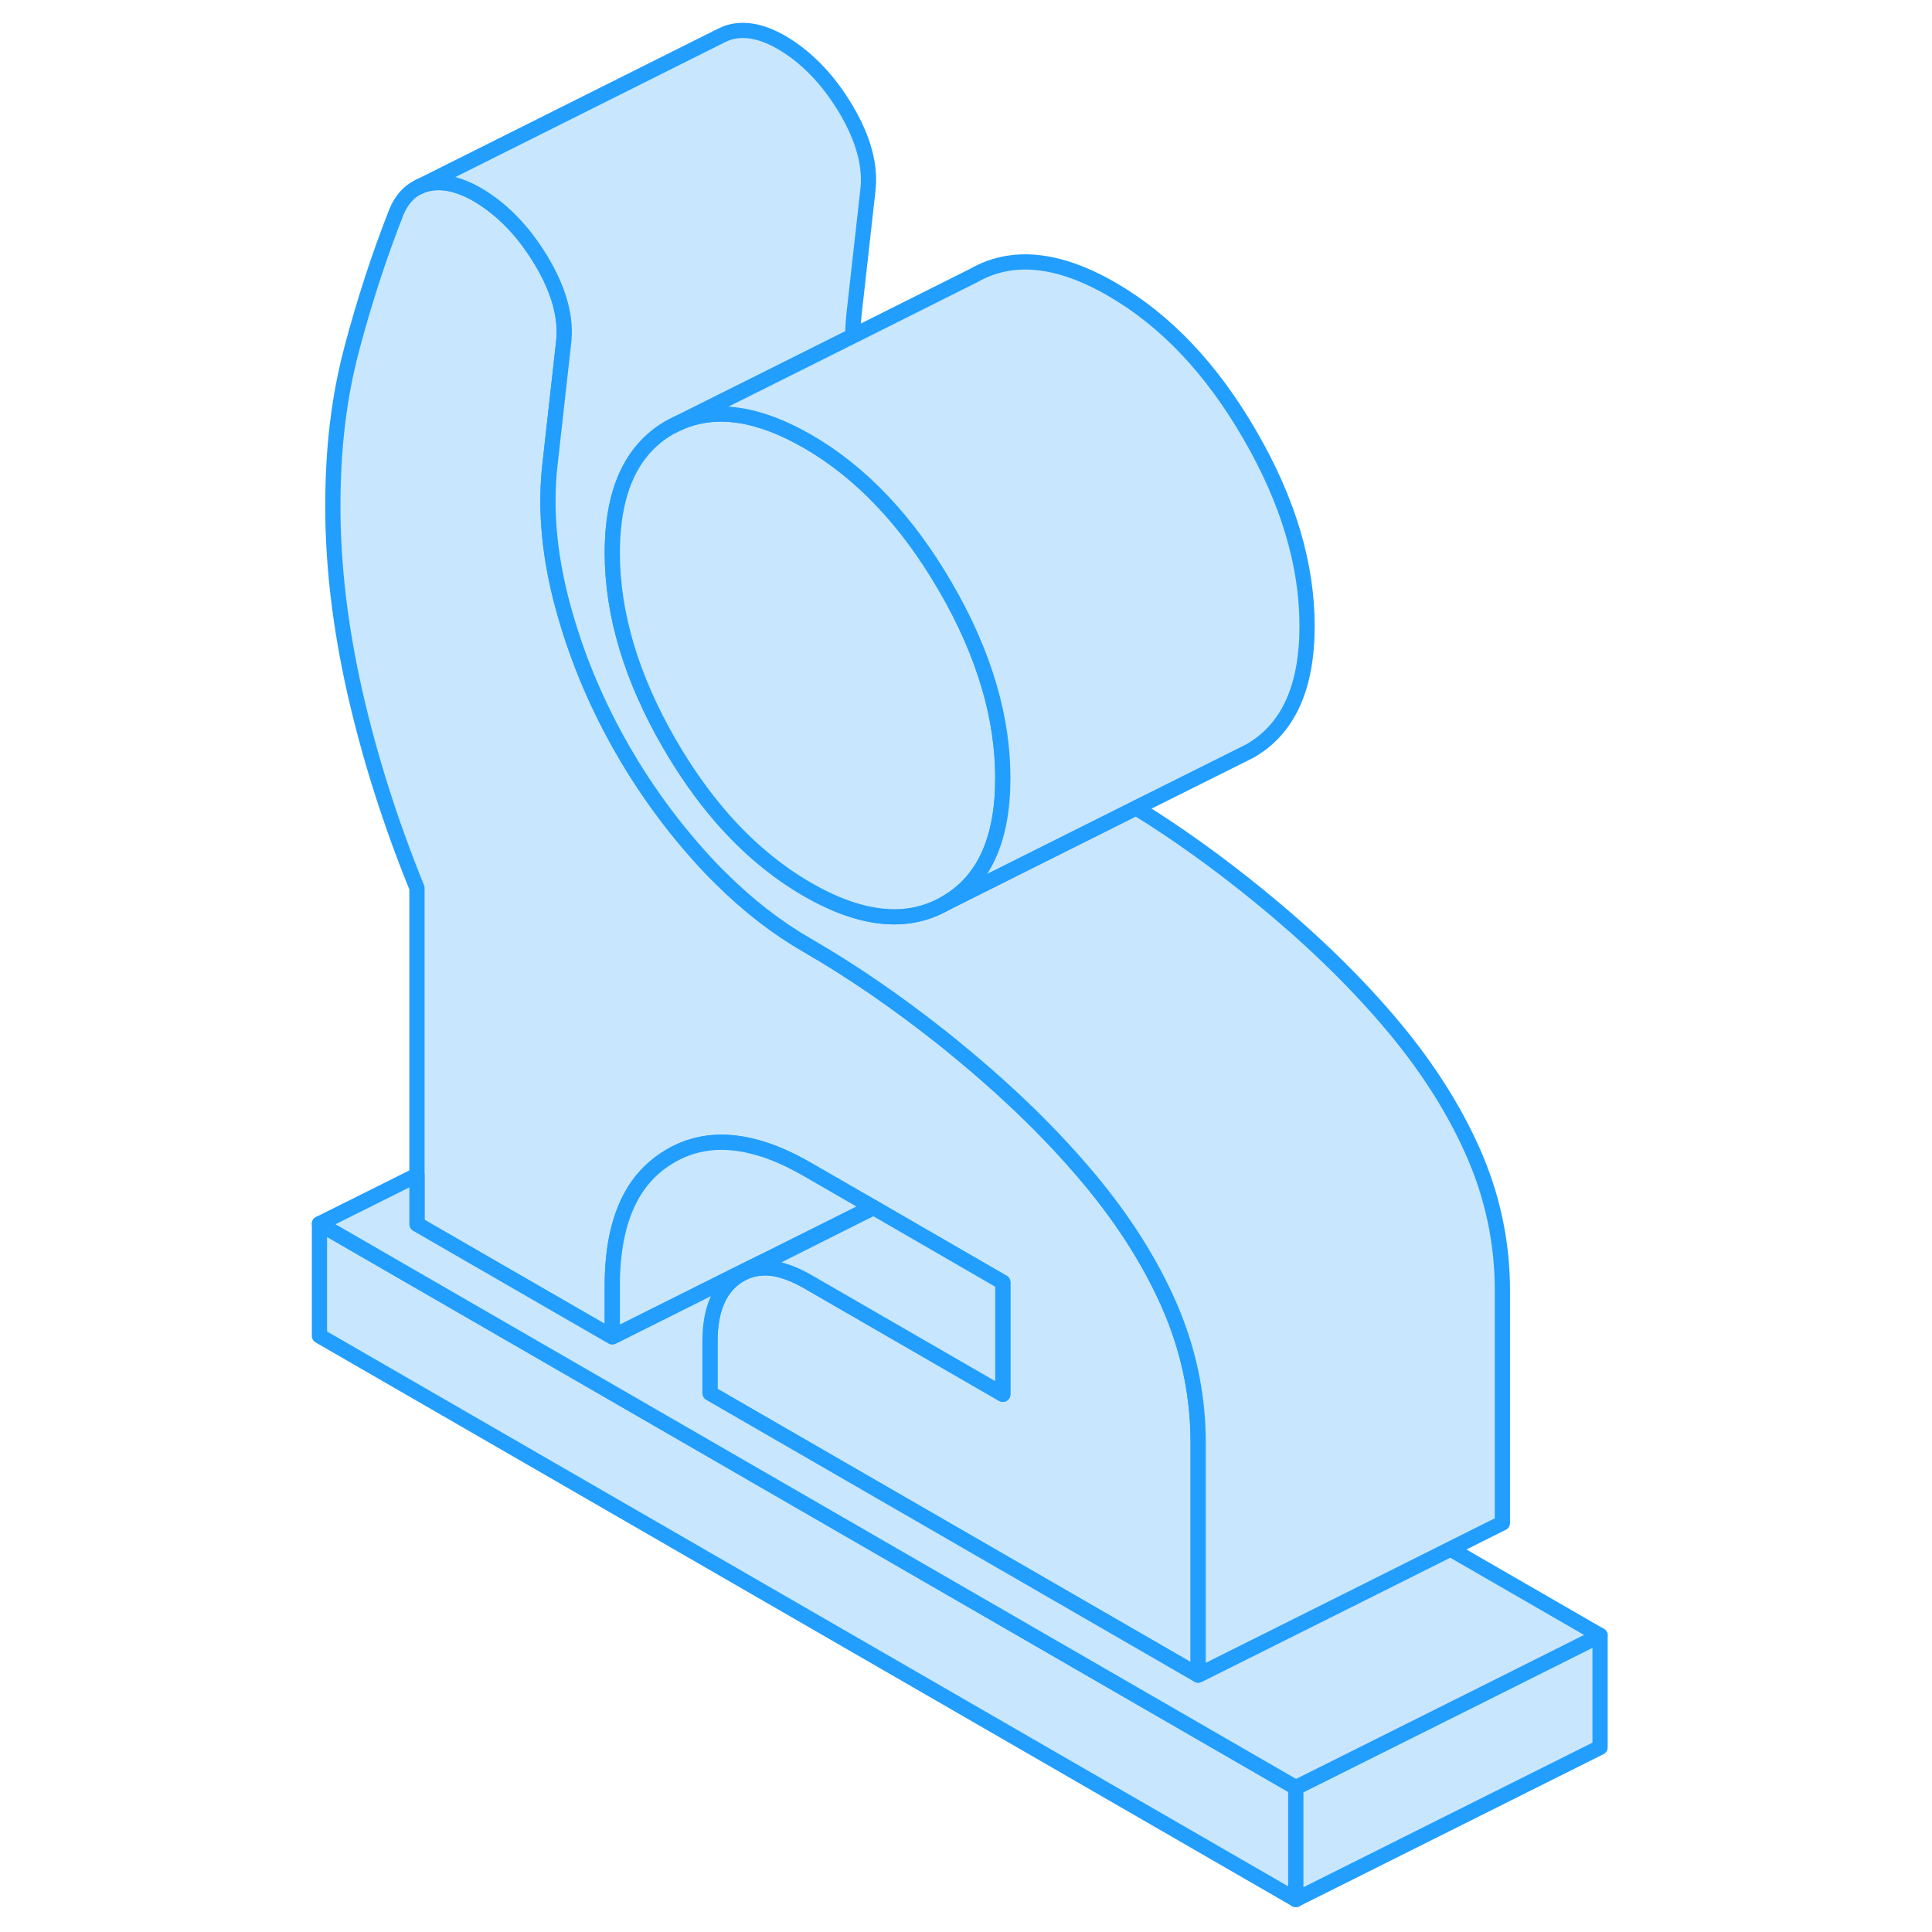 <svg width="48" height="48" viewBox="0 0 89 127" fill="#c8e7ff" xmlns="http://www.w3.org/2000/svg" stroke-width="1px" stroke-linecap="round" stroke-linejoin="round"><path d="M66.18 117.504V124.864L2 87.814V80.444L66.18 117.504Z" stroke="#229EFF" stroke-linejoin="round"/><path d="M37.84 79.594L31.01 83.014L37.88 79.614L37.84 79.594Z" stroke="#229EFF" stroke-linejoin="round"/><path d="M86.18 107.504V114.864L66.18 124.864V117.504L79.35 110.924L86.18 107.504Z" stroke="#229EFF" stroke-linejoin="round"/><path d="M59.76 94.834V110.114L27.67 91.584V88.184C27.67 86.094 28.28 84.654 29.51 83.864C29.56 83.834 29.61 83.804 29.66 83.774L30.06 83.574C30.53 83.394 31.04 83.314 31.59 83.354H31.6C32.35 83.424 33.18 83.724 34.09 84.244L46.92 91.654V84.294L38.43 79.384L38.39 79.364L38.34 79.334L34.09 76.884C32.83 76.154 31.64 75.644 30.52 75.364C28.44 74.834 26.6 75.064 24.98 76.044C24.06 76.594 23.31 77.324 22.73 78.234C21.75 79.794 21.25 81.874 21.25 84.474V87.884L8.41 80.474V58.374C6.65 54.044 5.29 49.744 4.32 45.474C3.36 41.204 2.88 37.144 2.88 33.274C2.88 29.404 3.29 26.084 4.12 22.944C4.95 19.804 5.93 16.804 7.05 13.954C7.38 13.154 7.87 12.594 8.51 12.294H8.53C8.72 12.184 8.92 12.124 9.14 12.074C10.1 11.864 11.17 12.104 12.35 12.774C14 13.734 15.42 15.194 16.6 17.164C17.77 19.134 18.26 20.944 18.04 22.604L17.16 30.474C16.84 33.234 17.07 36.154 17.84 39.244C18.62 42.324 19.78 45.314 21.33 48.204C22.88 51.094 24.75 53.774 26.95 56.234C27.43 56.774 27.91 57.284 28.41 57.764C30.19 59.534 32.08 60.994 34.09 62.154C36.99 63.824 39.89 65.824 42.81 68.124C43.12 68.374 43.44 68.624 43.75 68.884C45.77 70.534 47.64 72.214 49.34 73.924C49.34 73.924 49.346 73.93 49.36 73.944C49.36 73.944 49.37 73.954 49.38 73.964C50.38 74.974 51.33 76.004 52.22 77.044C54.62 79.844 56.48 82.704 57.79 85.644C58.13 86.404 58.42 87.164 58.67 87.934C59.12 89.314 59.43 90.724 59.6 92.154C59.71 93.034 59.76 93.934 59.76 94.834Z" stroke="#229EFF" stroke-linejoin="round"/><path d="M38.34 79.334L37.84 79.594L31.01 83.014H31L29.47 83.774L21.25 87.884V84.474C21.25 81.874 21.75 79.794 22.73 78.234C23.31 77.324 24.06 76.594 24.98 76.044C26.6 75.064 28.44 74.834 30.52 75.364C31.64 75.644 32.83 76.154 34.09 76.884L38.34 79.334Z" stroke="#229EFF" stroke-linejoin="round"/><path d="M86.18 107.504L79.35 110.924L66.18 117.504L2 80.444L8.41 77.244V80.474L21.25 87.884L29.47 83.774L31 83.014H31.01L37.88 79.614L37.92 79.634L31.09 83.064H31.08L30.06 83.574L29.66 83.774C29.61 83.804 29.56 83.834 29.51 83.864C28.28 84.654 27.67 86.094 27.67 88.184V91.584L59.76 110.114L69.51 105.244L76.34 101.824L86.18 107.504Z" stroke="#229EFF" stroke-linejoin="round"/><path d="M38.39 79.364L37.88 79.614" stroke="#229EFF" stroke-linejoin="round"/><path d="M79.76 84.834V100.114L76.34 101.824L69.51 105.244L59.76 110.114V94.834C59.76 93.934 59.71 93.034 59.6 92.154C59.43 90.724 59.12 89.314 58.67 87.934C58.42 87.164 58.13 86.404 57.79 85.644C56.48 82.704 54.62 79.844 52.22 77.044C51.33 76.004 50.38 74.974 49.38 73.964C49.37 73.954 49.36 73.954 49.36 73.944C49.36 73.944 49.354 73.937 49.34 73.924C47.64 72.214 45.77 70.534 43.75 68.884C43.44 68.624 43.12 68.374 42.81 68.124C39.89 65.824 36.99 63.824 34.09 62.154C32.08 60.994 30.19 59.534 28.41 57.764C27.91 57.284 27.43 56.774 26.95 56.234C24.75 53.774 22.88 51.094 21.33 48.204C19.78 45.314 18.62 42.324 17.84 39.244C17.07 36.154 16.84 33.234 17.16 30.474L18.04 22.604C18.26 20.944 17.77 19.134 16.6 17.164C15.42 15.194 14 13.734 12.35 12.774C11.17 12.104 10.1 11.864 9.14 12.074C8.92 12.124 8.72 12.184 8.53 12.284L28.4 2.344L28.47 2.314C28.68 2.204 28.9 2.124 29.14 2.074C30.1 1.864 31.17 2.104 32.35 2.774C34 3.734 35.42 5.194 36.6 7.164C37.77 9.134 38.26 10.944 38.04 12.604L37.16 20.474C37.1 21.014 37.06 21.544 37.05 22.094L25.66 27.784C25.44 27.874 25.23 27.984 25.02 28.104C24.35 28.484 23.77 28.964 23.28 29.534C21.93 31.094 21.25 33.364 21.25 36.334C21.25 40.384 22.51 44.574 25.02 48.914C26.06 50.704 27.19 52.304 28.41 53.714C30.13 55.694 32.03 57.284 34.09 58.474C37.62 60.504 40.64 60.814 43.15 59.374L55.68 53.104C58.36 54.754 61.05 56.684 63.75 58.884C66.99 61.524 69.81 64.234 72.22 67.044C74.62 69.844 76.48 72.704 77.79 75.644C79.1 78.574 79.76 81.644 79.76 84.834Z" stroke="#229EFF" stroke-linejoin="round"/><path d="M46.92 51.154C46.92 55.204 45.67 57.944 43.15 59.374C40.64 60.814 37.62 60.504 34.09 58.474C32.03 57.284 30.13 55.694 28.41 53.714C27.19 52.304 26.06 50.704 25.02 48.914C22.51 44.574 21.25 40.384 21.25 36.334C21.25 33.364 21.93 31.094 23.28 29.534C23.77 28.964 24.35 28.484 25.02 28.104L25.66 27.784C28.04 26.734 30.85 27.144 34.09 29.014C35.84 30.024 37.46 31.314 38.96 32.894C40.49 34.494 41.88 36.384 43.15 38.574C44.45 40.804 45.41 43.004 46.04 45.174C46.63 47.194 46.92 49.194 46.92 51.154Z" stroke="#229EFF" stroke-linejoin="round"/><path d="M66.92 41.154C66.92 45.204 65.67 47.944 63.15 49.374L62.51 49.694L55.68 53.104L43.15 59.374C45.67 57.944 46.92 55.204 46.92 51.154C46.92 49.194 46.63 47.194 46.04 45.174C45.41 43.004 44.45 40.804 43.15 38.574C41.88 36.384 40.49 34.494 38.96 32.894C37.46 31.314 35.84 30.024 34.09 29.014C30.85 27.144 28.04 26.734 25.66 27.784L37.05 22.094L45.02 18.104C47.53 16.674 50.56 16.974 54.09 19.014C57.62 21.054 60.64 24.234 63.15 28.574C65.67 32.904 66.92 37.104 66.92 41.154Z" stroke="#229EFF" stroke-linejoin="round"/><path d="M46.92 84.294V91.654L34.09 84.244C33.18 83.724 32.35 83.424 31.6 83.354H31.59C31.04 83.314 30.53 83.394 30.06 83.574L31.08 83.064H31.09L37.92 79.634H37.93L38.43 79.384L46.92 84.294Z" stroke="#229EFF" stroke-linejoin="round"/></svg>